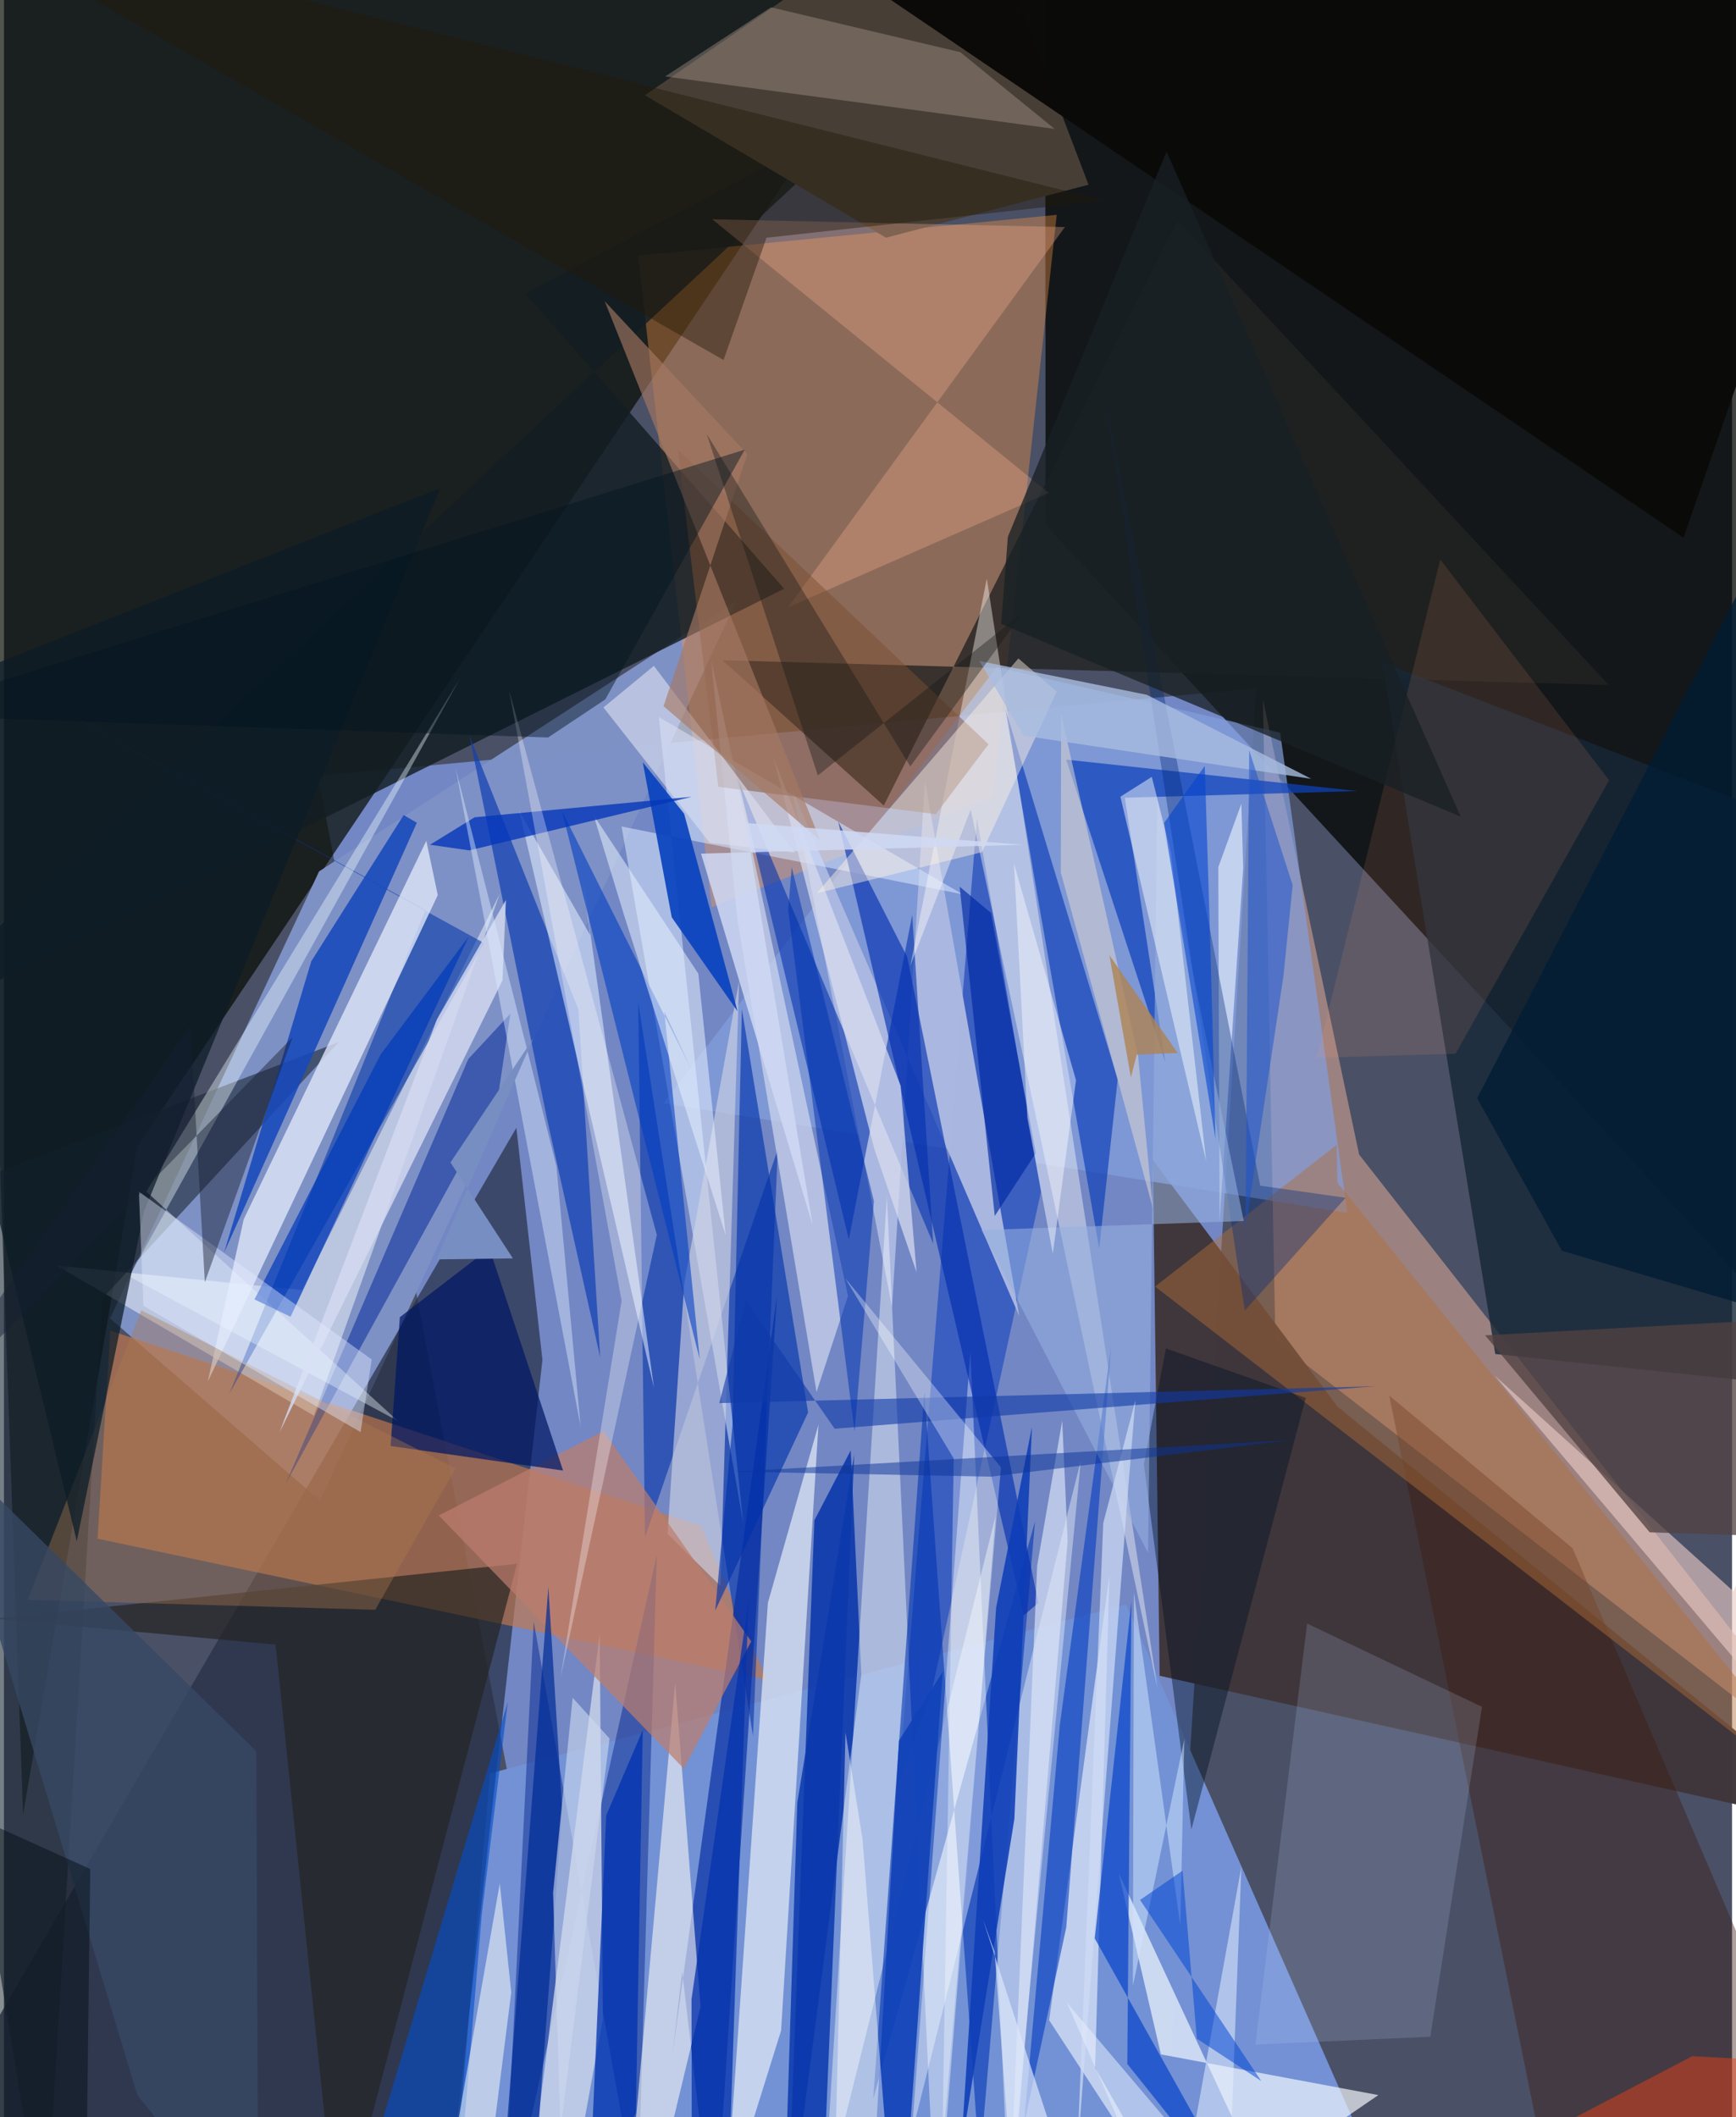 <svg xmlns="http://www.w3.org/2000/svg" width="228" height="278" viewBox="0 0 836 1024"><path fill="#4a5066" d="M0 0h836v1024H0z"/><path fill="#85a2f2" fill-opacity=".667" d="M287.04 1086L151.96 375.271l453.78-42.386L559.056 1086z"/><path fill="#000400" fill-opacity=".741" d="M898 680.935L892.597-41.03 503.696-62l.223 315.82z"/><path fill="#060b00" fill-opacity=".698" d="M64.61 554.318L478.307-62l-500.63 50.308L9.245 877.663z"/><path fill="#7e91c5" fill-opacity=".992" d="M152.451 421.449L354.36 290.49 152.907 725.77l-101.57-88.095z"/><path fill="#7492d5" fill-opacity=".996" d="M542.827 776.019L235.152 857.73 215.375 1086l461.926-4.863z"/><path fill="#fc9744" fill-opacity=".365" d="M478.487 385.06l30.819-281.152-202.523 19.723 35.586 315.216z"/><path fill="#cb9e8f" fill-opacity=".631" d="M655.594 558.422l-46.532-219.983 6.023 310.045L898 868.018z"/><path fill="#3f363a" fill-opacity=".984" d="M555.818 561.069l3.27 249.445L898 886.121 645.123 680.339z"/><path fill="#262f45" fill-opacity=".71" d="M247.896 545.463l12.607 112.252-43.066 384.327L-62 1077.637z"/><path fill="#c2774c" fill-opacity=".663" d="M337.117 737.973l32.002 74.58-323.83-68.346 6.155-100.631z"/><path fill="#131e24" fill-opacity=".824" d="M-62 503.882L422.684 52.027l-170.36 89.91L377.431 284.75z"/><path fill="#222323" fill-opacity=".792" d="M347.562 319.322l428.832 12.012-208.589-224.618-142.18 282.902z"/><path fill="#839ddc" fill-opacity=".706" d="M617.392 354.372l-137.14-31.712-161.219 210.942 330.87 53.024z"/><path fill="#172837" fill-opacity=".808" d="M666.765 320.373l198.167 76.582 14.122 274.593-157.608-16.669z"/><path fill="#e7eef8" fill-opacity=".698" d="M375.957 982.138l-26.687 85.356 20.311-292.316 24.453-86.07z"/><path fill="#395dc1" fill-opacity=".953" d="M449.058 816.929l52.623-240.593-30.96-180.392-37.964 466.73z"/><path fill="#473e36" d="M524.686 89.341l-97.974 25.619-116.634-68.888L467.034-62z"/><path fill="#0a37aa" fill-opacity=".624" d="M310.117 743.61l-3.267-258.66 55.502 354.719 12.001-283.726z"/><path fill="#acb9e2" fill-opacity=".965" d="M429.62 632.157l15.94-254.38 45.604 258.759-109.709-254.294z"/><path fill="#0231a8" fill-opacity=".812" d="M392.062 735.339l17.57-33.804 5.141 108.214L378.593 1086z"/><path fill="#fcfefe" fill-opacity=".471" d="M144.25 623.956L25.505 612.094l124.44 72.615 89.907-252.432z"/><path fill="#042da2" fill-opacity=".663" d="M328.111 953.567L343.614 1086l30.373-459.439-50.577 367.133z"/><path fill="#d4e0fa" fill-opacity=".592" d="M316.814 346.824l147 85.734-165.032-32.81 58.875 337.05z"/><path fill="#f7fbff" fill-opacity=".431" d="M396.613 1065.648L427.13 578.78 451.143 1086l28.616-352.933z"/><path fill="#0033b3" fill-opacity=".588" d="M498.798 735.894l-26.793 311.634-26.728-374.106-24.733 341.625z"/><path fill="#002fad" fill-opacity=".576" d="M408.719 599.452l-53.575-222.476 94.412 224.517-10.156-158.98z"/><path fill="#03258d" fill-opacity=".475" d="M241.254 1086l15.03-301.67 50.3 283.325 9.245-315.552z"/><path fill="#1f2b38" fill-opacity=".608" d="M47.544 628.142l114.355-124.096L-62 589.449 19.844 1086z"/><path fill="#fffbf6" fill-opacity=".573" d="M309.246 1086l-7.555-16.396 23.034-255.788 12.25 156.793z"/><path fill="#083aa8" fill-opacity=".596" d="M108.949 674.276l94.952-234.15-235.24-128.74 263.627 144.758z"/><path fill="#d4dbee" fill-opacity=".671" d="M342.155 319.325l12.717 125.72 38.23 228.259 15.208-46.46z"/><path fill="#fefcfa" fill-opacity=".412" d="M438.504 467.028l29.175-75.418 90.383 425.114-82.586-536.901z"/><path fill="#cfd2e4" fill-opacity=".631" d="M329.11 620.713l-8.093 121.106 25.596 25.241 9.013-292.483z"/><path fill="#073bb6" fill-opacity=".635" d="M500.499 436.191l29.35 167.657 8.937-81.777-54.266-178.885z"/><path fill="#103fb3" fill-opacity=".706" d="M262.427 539.74l-37.232-183.809 52.68 132.224 10.57 168.404z"/><path fill="#c8d1e8" fill-opacity=".851" d="M250.904 1084.284L269.86 1086l19.883-109.57-1.534-186.105z"/><path fill="#3c1c11" fill-opacity=".416" d="M746.203 1050.73L898 1074.566 758.849 748.809l-88.696-73.816z"/><path fill="#0b44bf" fill-opacity=".933" d="M323.058 443.677l31.837 45.45-25.846-95.57-20.017-24.883z"/><path fill="#0b0b0a" fill-opacity=".992" d="M898 13.494L692.514-62 393.06-24.46l419.466 284.549z"/><path fill="#e1e7f8" fill-opacity=".788" d="M116.003 589.67l-17.389 78.547L209.87 432.935l-5.548-26.269z"/><path fill="#e0eafd" fill-opacity=".573" d="M314.475 671.266l-65.173-278.907 34.276 59.875-4.323-32.566z"/><path fill="#f6fafe" fill-opacity=".675" d="M607.448 1052.621l-68.112-146.503 20.37 87.522 105.194 19.677z"/><path fill="#242423" fill-opacity=".682" d="M-4.855 782.893L248.25 756.33 161.565 1086l-30.15-290.58z"/><path fill="#012799" fill-opacity=".518" d="M238.997 530.553L136.273 717.687l88.386-205.504 20.328-21.896z"/><path fill="#f7fbff" fill-opacity=".408" d="M486.138 1066.717L467.522 653.86l-28.336 378.17 81.787-325.67z"/><path fill="#bc7d6e" fill-opacity=".714" d="M328.905 855.413L210.323 732.979l79.745-40.814 71.444 101.706z"/><path fill="#b36f3b" fill-opacity=".455" d="M556.878 622.251L898 885.795 645.103 571.993l-.361-18.281z"/><path fill="#1142b8" fill-opacity=".914" d="M432.98 841.895l21.196-33.364L434.286 1086l-15.548-1.743z"/><path fill="#e9ccc5" fill-opacity=".62" d="M871.257 842.676L721.014 665.158 836.623 769.6l49.126-105.805z"/><path fill="#002db0" fill-opacity=".627" d="M493.372 781.262l6.998-5.963-63.434-312.516-33.375-65.528z"/><path fill="#f0f4ff" fill-opacity=".624" d="M576.697 1086l-48.847-85.954 6.945-238.258-29.152 215.331z"/><path fill="#aea094" fill-opacity=".384" d="M462.663 25.238l-91.617-21.71-51.185 33.445 188.43 25.373z"/><path fill="#024ecb" fill-opacity=".612" d="M231.176 925.751l-8.469 100.684-56.26 54.91 77.276-258.127z"/><path fill="#ffb493" fill-opacity=".31" d="M513.237 109.83L379.36 293.723 505.43 238.4 342.635 106.06z"/><path fill="#1749bb" fill-opacity=".875" d="M106.45 605.956l42.223-141.04 44.69-70.707 6.383 3.723z"/><path fill="#bfd6f9" fill-opacity=".176" d="M605.4 988.904l84.608-3.81 25.031-159.546-84.599-40.276z"/><path fill="#0e43bc" fill-opacity=".725" d="M513.885 367.4l47.965 146.368-19.62-127.927 112.484-3.235z"/><path fill="#f1fcff" fill-opacity=".392" d="M60.635 617.412l129.96 69.864-121.68-110.93 151.666-248.13z"/><path fill="#0945ca" fill-opacity=".714" d="M543.433 998.236l60.382 75.547-76.121-136.243 17.712-162.933z"/><path fill="#0032ac" fill-opacity=".631" d="M389.02 683.168l-44.942 95.862 8.36-89.666 4.538-201.333z"/><path fill="#d8dcef" fill-opacity=".725" d="M433.806 525.149l-61.479-158.573 48.701 189.076 20.464 59.663z"/><path fill="#001764" fill-opacity=".722" d="M270.475 711.254l-83.435-11.866 4.481-62.313 43.32-33.313z"/><path fill="#003ec3" fill-opacity=".584" d="M269.912 392.19l66.695 265.282-17.135-168.207 12.893 27.541z"/><path fill="#7b4f33" fill-opacity=".486" d="M326.014 217.525l19.55 163.047 105.242 13.21 25.501-33.804z"/><path fill="#0039c0" fill-opacity=".58" d="M513.93 932.083l21.707-281.103-24.866 183.47-17.395 193.648z"/><path fill="#001123" fill-opacity=".427" d="M629.774 676.107l-55.337 208.766-22.978-176.652 10.653-56.031z"/><path fill="#dcdff0" fill-opacity=".624" d="M290.027 342.172l51.458 65.454 41.108 4.708-68.17-90.265z"/><path fill="#fa986b" fill-opacity=".125" d="M702.211 509.674l-67.157 1.945 59.788-241.027 81.693 106.787z"/><path fill="#ebf3fc" fill-opacity=".624" d="M588.055 590.988L599.5 419.765l-.878-31.066-11.153 30.694z"/><path fill="#ae7950" fill-opacity=".38" d="M11.493 773.783l168.13 4.817 38.828-68.397L66.376 633.72z"/><path fill="#0d3db7" fill-opacity=".875" d="M479.99 777.524l-17.024 263.052 25.84-160.813 8.51-189.604z"/><path fill="#002b7a" fill-opacity=".376" d="M531.288 184.341l76.458 389.132 41.302 5.849-48.769 54.565z"/><path fill="#d3daf0" fill-opacity=".831" d="M133.305 692.763l76.166-199.747 33.372-57.708-1.668 38.834z"/><path fill="#fefffa" fill-opacity=".525" d="M209.214 1086h20.712l15.492-122.385-5.556-52.718z"/><path fill="#fff2e3" fill-opacity=".451" d="M509.345 334.501l-36.207 77.66-79.938 19.886 97.553-113.575z"/><path fill="#95b1df" fill-opacity=".557" d="M599.787 590.559l-126.926 4.372 80.63 156.17 4.41-364.512z"/><path fill="#e6eefd" fill-opacity=".545" d="M335.915 470.912l13.25 126.557-49.172-154.839-14.762-48.417z"/><path fill="#103aa8" fill-opacity=".596" d="M663.489 670.47l-317.432 8.173 12.813-49.555 42.995 61.927z"/><path fill="#0b39ad" fill-opacity=".859" d="M376.954 1086l19.92-41.84 14.434-340.57-27.513 168.3z"/><path fill="#dad5d1" fill-opacity=".561" d="M548.642 510.498l7.137 73.618-44.512-162.097.172-76.577z"/><path fill="#364863" fill-opacity=".796" d="M-30.875 696.944l95.428 316.402L123.05 1086l-.94-238.969z"/><path fill="#0029a2" fill-opacity=".659" d="M499.178 557.717l-19.855 30.398-16.979-159.251 15.132 12.663z"/><path fill="#a9bde0" fill-opacity=".788" d="M493.325 355.834l139.115 20.862-79.551-40.648-80.991-16.357z"/><path fill="#d1e5ff" fill-opacity=".51" d="M569.083 931.267L546.625 770.18l-.487 190.334 24.886-119.293z"/><path fill="#0c1c27" fill-opacity=".729" d="M210.995 236.073L-62 343.922l97.234 401.48 32.585-159.64z"/><path fill="#002c97" fill-opacity=".714" d="M243.334 1027.837L254.296 1086l15.767-210.76-6.692-107.653z"/><path fill="#0033af" fill-opacity=".761" d="M305.689 1022.013l-22.75 45.657 8.417-189.612 17.686-41.322z"/><path fill="#1b52ca" fill-opacity=".518" d="M618.991 471.938l-18.337 122.08 1.748-231.136 21.025 65.211z"/><path fill="#0436ba" fill-opacity=".796" d="M225.112 411.305l-19.005-2.735 21.6-13.284 105.056-9.92z"/><path fill="#dfe7f9" fill-opacity=".639" d="M499.83 757.275L485.695 1086l28.892-340.66-2.627-58.227z"/><path fill="#221909" fill-opacity=".424" d="M532.405 97.027L-34.945-45.115 348.11 174.122l20.79-59.142z"/><path fill="#fffcfc" fill-opacity=".31" d="M315.842 597.285L244.43 333.993l54.379 295.162-29.64 182.654z"/><path fill="#514242" fill-opacity=".765" d="M898 636.032l-17.48 107.7-84.354-2.602-79.619-95.274z"/><path fill="#a67863" fill-opacity=".631" d="M319.075 341.559l40.557-121.898-69.01-73.98 104.28 260.829z"/><path fill="#cfdcf5" fill-opacity=".714" d="M543.488 724.9l-24.44 320.286L531.812 736.6l15.525-59.252z"/><path fill="#e84219" fill-opacity=".478" d="M816.765 994.508L641.598 1086H798.67l92.172-87.57z"/><path fill="#dfecff" fill-opacity=".439" d="M278.99 690.06l-11.717-125.95-14.973-59.625-33.882-133.237z"/><path fill="#0132b0" fill-opacity=".522" d="M379.378 440.07l1.728-20.634 39.738 161.486-9.363 111.446z"/><path fill="#d0daf4" fill-opacity=".835" d="M358.76 398.02l32.533 194.839-54.055-179.99 155.644-4.28z"/><path fill="#001d33" fill-opacity=".784" d="M898 647.603l-144.3-42.637-41.015-73.797 147.965-286.6z"/><path fill="#ad8353" fill-opacity=".808" d="M534.798 462.082l10.387 59.02 2.82-11.02 19.861-.772z"/><path fill="#151617" fill-opacity=".373" d="M340.015 209.994l98.458 160.673 54.853-74.676-99.595 79.053z"/><path fill="#0039bb" fill-opacity=".702" d="M121.187 628.484l17.463 8.38 86.202-183.88-42.58 56.99z"/><path fill="#e1ebff" fill-opacity=".431" d="M177.91 657.541l-112.632-81.18 2.188 55.214 105.057 61.084z"/><path fill="#fcfeff" fill-opacity=".478" d="M581.579 561.504L564.597 412.31l-9.31-36.565-15.178 9.59z"/><path fill="#e7f0fd" fill-opacity=".525" d="M598.631 902.8L565.594 1086l-51.33-117.307 78.298 92.255z"/><path fill="#0634ad" fill-opacity=".761" d="M332.789 1055.872l-.174-88.864 27.563-192.58-8.862 257.852z"/><path fill="#778ec2" d="M256.055 502.305L209.22 609.123l36.991-.484-30.2-46.392z"/><path fill="#181f34" fill-opacity=".455" d="M-49.682 695.816L139.63 501.65 97.18 620.188l-6.96-124.003z"/><path fill="#dee8fa" fill-opacity=".69" d="M479.252 944.002l-5.668-15.702 44.46 136.722-31.468-22.424z"/><path fill="#182024" fill-opacity=".761" d="M704.71 394.97l-222.26-93.177 3.204-42.138 76.767-186.349z"/><path fill="#03141f" fill-opacity=".455" d="M358.37 217.49L-54.37 345.753l317.594 10.956 27.673-18.419z"/><path fill="#fefefb" fill-opacity=".439" d="M428.317 1053.421L415.366 889.6l-8.251-51.74-5.272 217.488z"/><path fill="#0044d5" fill-opacity=".518" d="M549.616 918.936l58.63 87.584-31.163-20.507-6.907-81.224z"/><path fill="#0344d0" fill-opacity=".58" d="M586.107 550.926l-2.335-88.34-2.852-92.148-19.699 27.61z"/><path fill="#fcffff" fill-opacity=".337" d="M482.31 709.676l-28.416 330.502 5.576-334.767-52.544-87.277z"/><path fill="#000b12" fill-opacity=".463" d="M41.73 903.967l-1.838 147.8-86.093 17.17L-62 857.15z"/><path fill="#ccd8ee" fill-opacity=".616" d="M275.104 821.13l-9.443 94.278 3.567 115.293 23.743-189.837z"/><path fill="#f4f6ff" fill-opacity=".498" d="M495.105 540.646l12.295 65.652 11.228-83.806-30.013-104.84z"/><path fill="#0d3599" fill-opacity=".506" d="M654.635 692.57l-32.513 3.93-268.6 15.263 123.862 2.451z"/></svg>